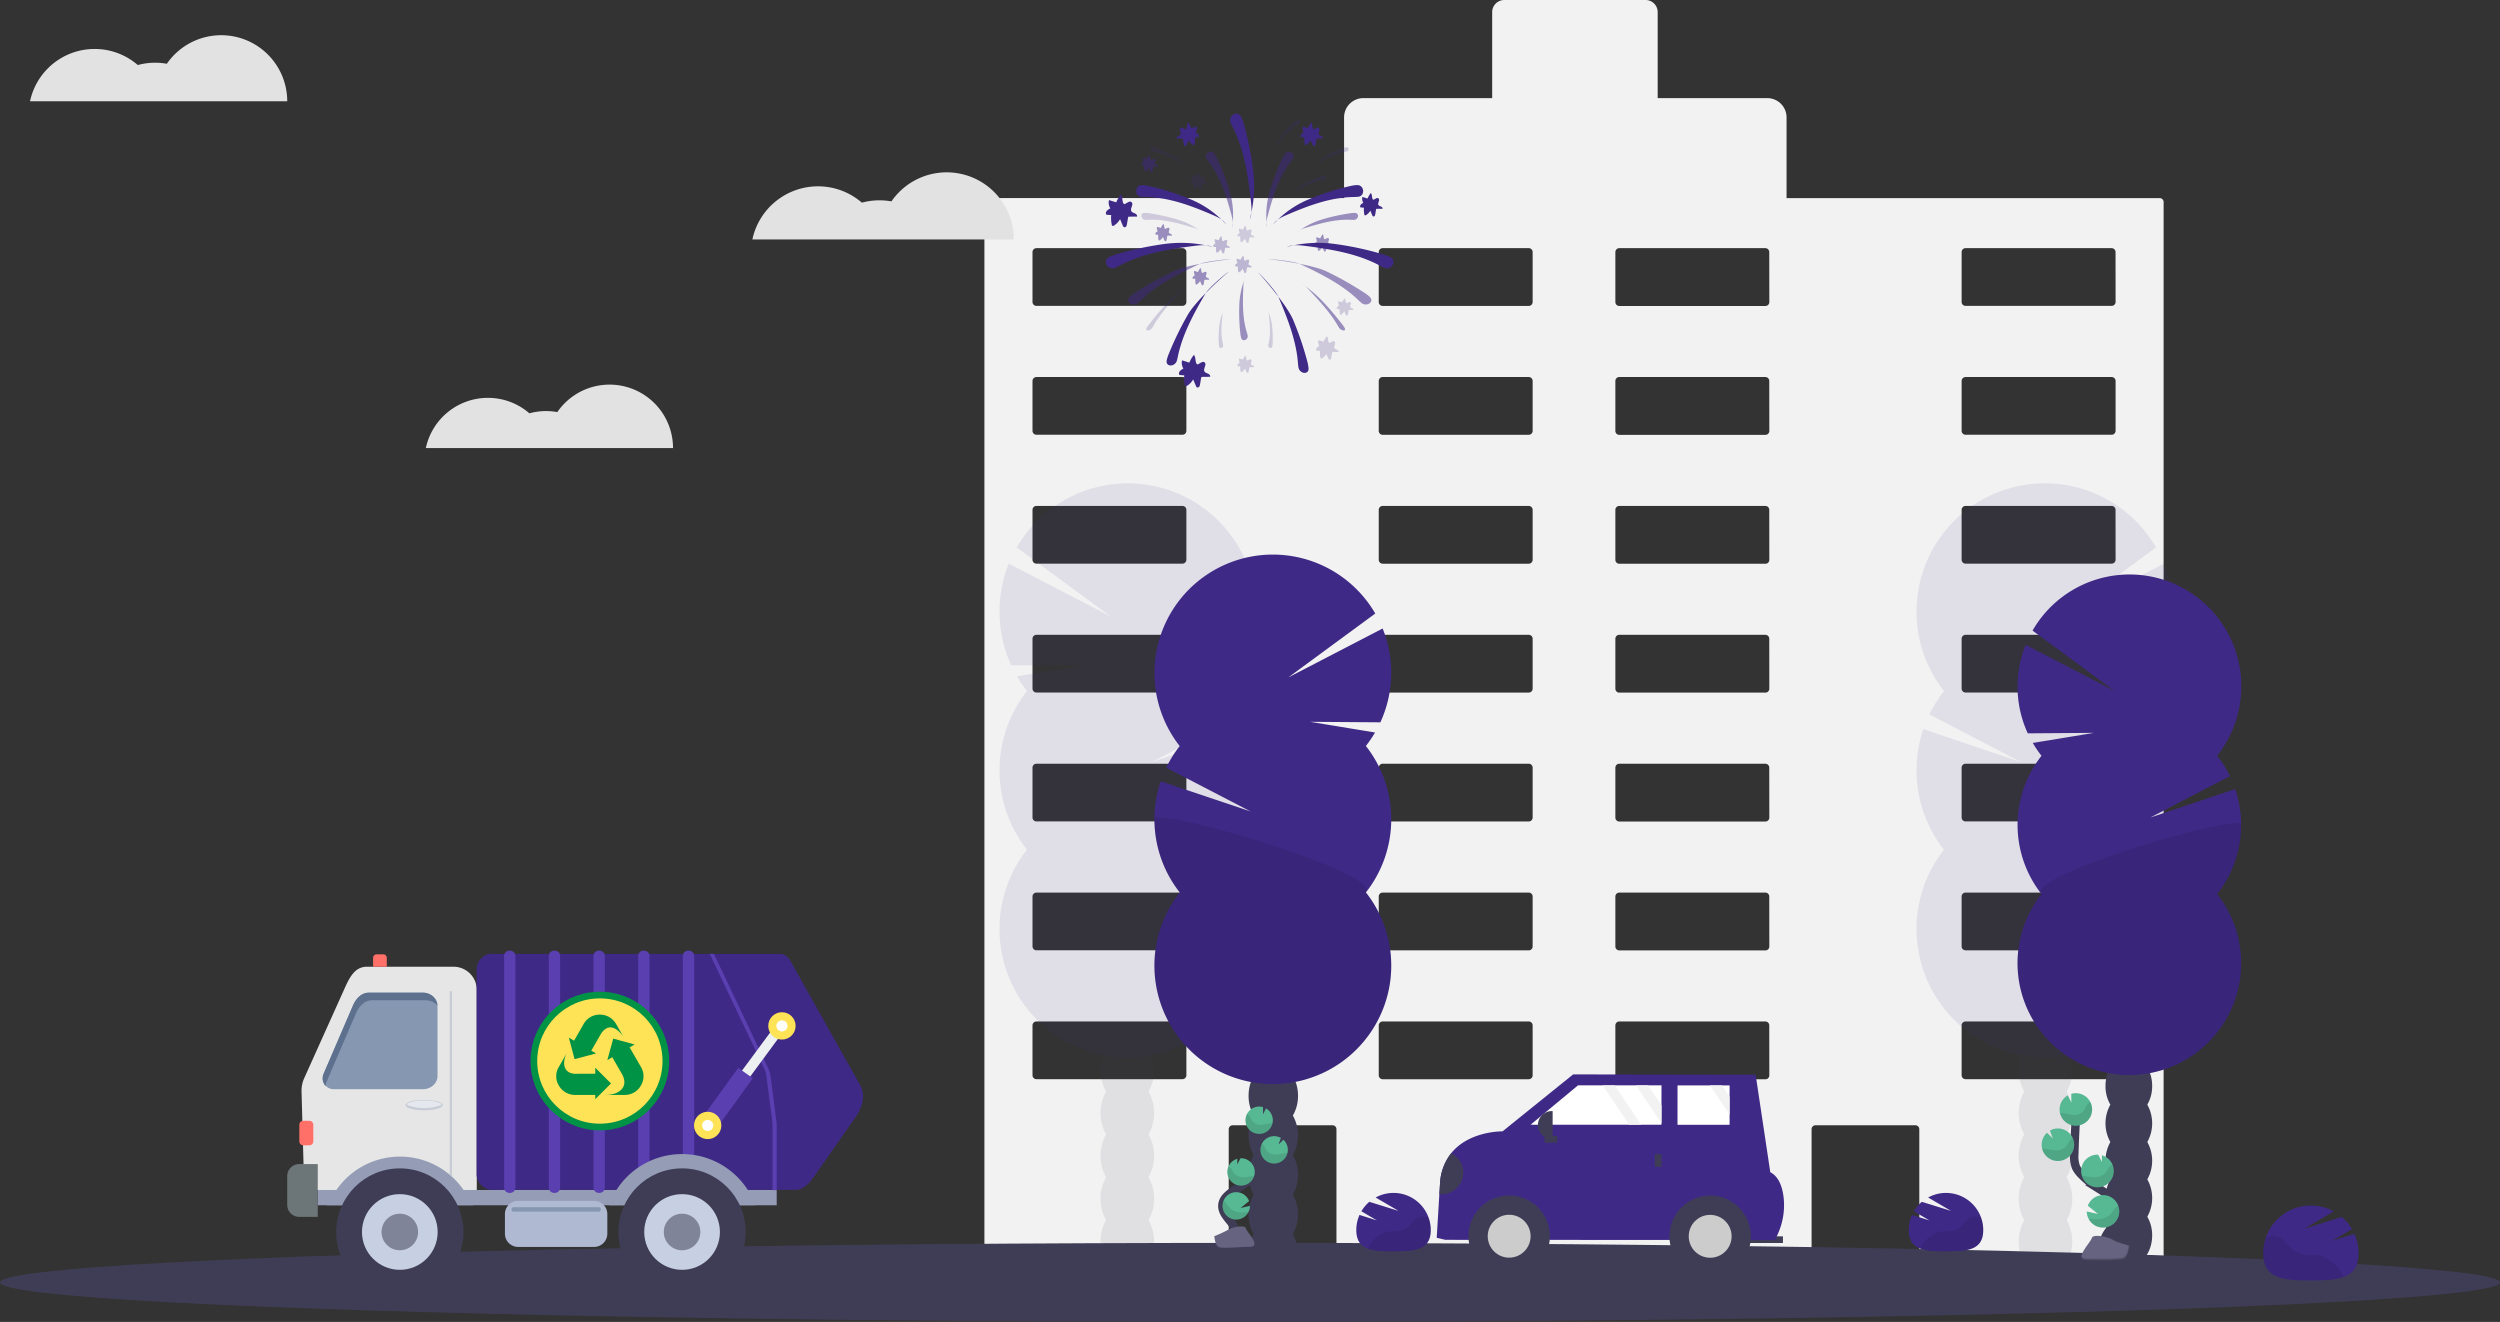 <svg xmlns="http://www.w3.org/2000/svg" width="1181.965" height="624.979" viewBox="0 0 1181.965 624.979">
  <rect x="0" y="0" width="1181.965" height="624.979" fill="#333333" stroke="none"/>
  <g id="Group_324" data-name="Group 324" transform="translate(-239.625 -346)">
    <path id="Path_520" data-name="Path 520" d="M824.677,247.748H648.256V209.6a9.119,9.119,0,0,0-9.128-9.128h-51.8V159.825a5.745,5.745,0,0,0-5.745-5.745h-66.76a5.753,5.753,0,0,0-5.745,5.745v40.645H448.206a9.128,9.128,0,0,0-9.154,9.128v38.125H270.86a1.859,1.859,0,0,0-1.85,1.859V756.127a1.859,1.859,0,0,0,1.85,1.859h111.8a1.868,1.868,0,0,0,1.859-1.859V687.949a1.868,1.868,0,0,1,1.859-1.859h47.226a1.859,1.859,0,0,1,1.85,1.859v68.143a1.859,1.859,0,0,0,1.842,1.859H658.239a1.868,1.868,0,0,0,1.85-1.859V687.949a1.859,1.859,0,0,1,1.841-1.859h47.226a1.859,1.859,0,0,1,1.859,1.859v68.143a1.868,1.868,0,0,0,1.859,1.859h111.8a1.868,1.868,0,0,0,1.85-1.859V249.607A1.859,1.859,0,0,0,824.677,247.748ZM364.5,662.459a1.85,1.85,0,0,1-1.841,1.841H293.6a1.841,1.841,0,0,1-1.85-1.841V638.872a1.85,1.85,0,0,1,1.85-1.859h69.06a1.859,1.859,0,0,1,1.841,1.859Zm0-60.945a1.85,1.85,0,0,1-1.841,1.85H293.6a1.85,1.85,0,0,1-1.85-1.859v-23.56a1.85,1.85,0,0,1,1.85-1.859h69.06a1.85,1.85,0,0,1,1.842,1.859Zm0-60.927a1.85,1.85,0,0,1-1.841,1.85H293.6a1.85,1.85,0,0,1-1.85-1.85V517.018a1.85,1.85,0,0,1,1.85-1.859h69.06a1.859,1.859,0,0,1,1.841,1.859Zm0-60.945a1.842,1.842,0,0,1-1.841,1.85H293.6a1.841,1.841,0,0,1-1.85-1.85V456.064a1.841,1.841,0,0,1,1.85-1.85h69.06a1.841,1.841,0,0,1,1.842,1.85Zm0-60.936a1.859,1.859,0,0,1-1.842,1.859H293.6a1.85,1.85,0,0,1-1.85-1.859V395.119a1.841,1.841,0,0,1,1.85-1.841h69.06a1.85,1.85,0,0,1,1.842,1.841Zm0-60.927a1.85,1.85,0,0,1-1.841,1.841H293.6a1.841,1.841,0,0,1-1.85-1.841V334.192a1.859,1.859,0,0,1,1.85-1.859h69.06a1.859,1.859,0,0,1,1.841,1.859Zm0-60.945a1.85,1.85,0,0,1-1.841,1.859H293.6a1.85,1.85,0,0,1-1.85-1.859V273.265a1.85,1.85,0,0,1,1.85-1.859h69.06a1.85,1.85,0,0,1,1.842,1.859ZM528.208,662.485a1.842,1.842,0,0,1-1.85,1.841H457.307a1.859,1.859,0,0,1-1.859-1.842V638.872a1.868,1.868,0,0,1,1.859-1.859h69.051a1.85,1.85,0,0,1,1.85,1.859Zm0-60.945a1.85,1.85,0,0,1-1.85,1.859H457.307a1.859,1.859,0,0,1-1.859-1.859v-23.6a1.859,1.859,0,0,1,1.859-1.859h69.051a1.85,1.85,0,0,1,1.85,1.859Zm0-60.927a1.85,1.85,0,0,1-1.85,1.85H457.307a1.859,1.859,0,0,1-1.859-1.85v-23.6a1.868,1.868,0,0,1,1.859-1.859h69.051a1.85,1.85,0,0,1,1.85,1.859Zm0-60.945a1.842,1.842,0,0,1-1.85,1.85H457.307a1.85,1.85,0,0,1-1.859-1.85v-23.6a1.85,1.85,0,0,1,1.859-1.85h69.051a1.841,1.841,0,0,1,1.85,1.85Zm0-60.936a1.85,1.85,0,0,1-1.85,1.859H457.307a1.868,1.868,0,0,1-1.859-1.859V395.119a1.859,1.859,0,0,1,1.859-1.841h69.051a1.842,1.842,0,0,1,1.85,1.841Zm0-60.927a1.842,1.842,0,0,1-1.85,1.841H457.307a1.859,1.859,0,0,1-1.859-1.842V334.192a1.868,1.868,0,0,1,1.859-1.859h69.051a1.859,1.859,0,0,1,1.85,1.859Zm0-60.945a1.85,1.85,0,0,1-1.85,1.859H457.307a1.859,1.859,0,0,1-1.859-1.859v-23.6a1.859,1.859,0,0,1,1.859-1.859h69.051a1.85,1.85,0,0,1,1.85,1.859Zm111.9,365.651a1.85,1.85,0,0,1-1.859,1.841H569.17a1.85,1.85,0,0,1-1.85-1.841v-23.64a1.859,1.859,0,0,1,1.85-1.859h69.051a1.859,1.859,0,0,1,1.859,1.859Zm0-60.945a1.85,1.85,0,0,1-1.859,1.859H569.17a1.859,1.859,0,0,1-1.85-1.859V577.945a1.859,1.859,0,0,1,1.85-1.859h69.051a1.85,1.85,0,0,1,1.859,1.859Zm0-60.927a1.859,1.859,0,0,1-1.859,1.85H569.17a1.859,1.859,0,0,1-1.85-1.85V517.018a1.859,1.859,0,0,1,1.85-1.859h69.051a1.859,1.859,0,0,1,1.859,1.859Zm0-60.945a1.85,1.85,0,0,1-1.859,1.85H569.17a1.85,1.85,0,0,1-1.85-1.85V456.064a1.85,1.85,0,0,1,1.85-1.85h69.051a1.85,1.85,0,0,1,1.859,1.85Zm0-60.936a1.859,1.859,0,0,1-1.859,1.859H569.17a1.859,1.859,0,0,1-1.85-1.859v-23.64a1.85,1.85,0,0,1,1.85-1.841h69.051a1.85,1.85,0,0,1,1.859,1.841Zm0-60.927a1.85,1.85,0,0,1-1.859,1.841H569.17a1.85,1.85,0,0,1-1.85-1.841v-23.64a1.868,1.868,0,0,1,1.85-1.859h69.051a1.868,1.868,0,0,1,1.859,1.859Zm0-60.945a1.85,1.85,0,0,1-1.859,1.859H569.17a1.859,1.859,0,0,1-1.85-1.859V273.265a1.859,1.859,0,0,1,1.85-1.859h69.051a1.85,1.85,0,0,1,1.859,1.859ZM803.821,662.459a1.859,1.859,0,0,1-1.859,1.841H732.885a1.85,1.85,0,0,1-1.859-1.841V638.872a1.859,1.859,0,0,1,1.859-1.859h69.051a1.868,1.868,0,0,1,1.885,1.859Zm0-60.945a1.859,1.859,0,0,1-1.859,1.859H732.885a1.85,1.85,0,0,1-1.859-1.859V577.945a1.85,1.85,0,0,1,1.859-1.859h69.051a1.859,1.859,0,0,1,1.859,1.859Zm0-60.927a1.859,1.859,0,0,1-1.859,1.85H732.885a1.859,1.859,0,0,1-1.859-1.85V517.018a1.859,1.859,0,0,1,1.859-1.859h69.051a1.868,1.868,0,0,1,1.885,1.859Zm0-60.945a1.85,1.85,0,0,1-1.859,1.85H732.885a1.85,1.85,0,0,1-1.859-1.85V456.064a1.85,1.85,0,0,1,1.859-1.85h69.051a1.85,1.85,0,0,1,1.859,1.85Zm0-60.936a1.868,1.868,0,0,1-1.859,1.859H732.885a1.859,1.859,0,0,1-1.859-1.859V395.119a1.85,1.85,0,0,1,1.859-1.841h69.051a1.859,1.859,0,0,1,1.859,1.842Zm0-60.927a1.859,1.859,0,0,1-1.859,1.841H732.885a1.85,1.85,0,0,1-1.859-1.841V334.192a1.868,1.868,0,0,1,1.859-1.859h69.051a1.868,1.868,0,0,1,1.885,1.859Zm0-60.945a1.859,1.859,0,0,1-1.859,1.859H732.885a1.85,1.85,0,0,1-1.859-1.859V273.265a1.85,1.85,0,0,1,1.859-1.859h69.051a1.859,1.859,0,0,1,1.859,1.859Z" transform="translate(436.028 191.92)" fill="#f2f2f2"/>
    <path id="Path_168" data-name="Path 168" d="M277.984,70.754c-1.7-2.316-5.224.2-3.633,2.6.415.627.873,1.232,1.3,1.817,5.245,7.041,7.963,15.68,10.308,24.185.57,2.112,1.126,4.309.472,6.337a39.851,39.851,0,0,0-1.084-16.644,102.962,102.962,0,0,0-5.893-15.687A14.262,14.262,0,0,0,277.984,70.754Z" transform="translate(535.77 347.848)" fill="#3f2986" opacity="0.5"/>
    <path id="Path_169" data-name="Path 169" d="M230.118,92.3c-3.52-.106-3.985,5.259-.465,5.541.922.077,1.859.1,2.746.12,10.836.3,21.087,4.224,30.937,8.449,2.415,1.035,4.928,2.2,6.337,4.415a46.582,46.582,0,0,0-16.5-11.688,121.612,121.612,0,0,0-19.46-6.287A17.017,17.017,0,0,0,230.118,92.3Z" transform="translate(549.594 341.2)" fill="#3f2986"/>
    <path id="Path_170" data-name="Path 170" d="M232.112,111c-2.239.084-1.732,3.26.521,3.281.584,0,1.176,0,1.732-.049,6.837-.275,13.842,1.612,20.629,3.689a10.537,10.537,0,0,1,4.64,2.33,37.188,37.188,0,0,0-12.054-6.189,93.38,93.38,0,0,0-13.124-2.887A11.88,11.88,0,0,0,232.112,111Z" transform="translate(548.578 335.667)" fill="#3f2986" opacity="0.2"/>
    <path id="Path_171" data-name="Path 171" d="M297.286,182.738c.634,2.147,3.591.866,3.049-1.317-.141-.57-.317-1.134-.479-1.669-1.964-6.555-1.873-13.807-1.549-20.9a10.622,10.622,0,0,1,1.112-5.076,37.111,37.111,0,0,0-3,13.215,91.744,91.744,0,0,0,.458,13.427,11.835,11.835,0,0,0,.408,2.316Z" transform="translate(529.141 323.006)" fill="#3f2986" opacity="0.5"/>
    <path id="Path_172" data-name="Path 172" d="M238.054,66.9c-1.345-.232-1.443,1.725-.106,2.028.352.077.7.134,1.042.19,4.119.7,8.062,2.718,11.857,4.823a6.406,6.406,0,0,1,2.471,1.985A22.684,22.684,0,0,0,246.9,70.7a55.524,55.524,0,0,0-7.47-3.387,7.083,7.083,0,0,0-1.38-.408Z" transform="translate(546.706 348.722)" fill="#3f2986" opacity="0.2"/>
    <path id="Path_173" data-name="Path 173" d="M208.357,137.86c-3.415,1.76-.528,6.583,2.978,4.985.915-.422,1.809-.894,2.668-1.338,10.427-5.407,22.53-7.4,34.5-8.935,2.922-.373,6.041-.7,8.745.451a59.17,59.17,0,0,0-22.819-1.366,150.314,150.314,0,0,0-22.284,4.788,20.2,20.2,0,0,0-3.788,1.415Z" transform="translate(555.633 329.702)" fill="#3f2986"/>
    <path id="Path_174" data-name="Path 174" d="M222.521,159.88c-2.45,2.288,1.408,4.992,3.95,2.816.7-.57,1.317-1.176,1.929-1.753,7.477-7.041,17.355-12.011,27.191-16.616,2.415-1.134,12.356-2.281,15-2.218-6.928.62-21.08,2.816-27.374,5.633a151.586,151.586,0,0,0-17.855,10.026A18.75,18.75,0,0,0,222.521,159.88Z" transform="translate(551.221 326.461)" fill="#3f2986" opacity="0.5"/>
    <path id="Path_175" data-name="Path 175" d="M247.68,192.267c-.7,3.274,3.964,3.323,4.837.049.225-.852.408-1.718.584-2.542,2.161-10.019,7.449-19.749,12.927-29.127,1.345-2.3,8.864-8.9,11.082-10.357-5.351,4.45-15.764,14.279-19.313,20.207a152.079,152.079,0,0,0-9,18.4,19.329,19.329,0,0,0-1.12,3.373Z" transform="translate(543.565 324.039)" fill="#3f2986"/>
    <path id="Path_176" data-name="Path 176" d="M295.545,45.861c-1.676-3.408-6.449-.605-4.928,2.887.394.915.838,1.809,1.26,2.661,5.147,10.413,6.914,22.446,8.238,34.281.324,2.9.605,6-.577,8.667a59.364,59.364,0,0,0,1.7-22.6,148.987,148.987,0,0,0-4.358-22.15,19.94,19.94,0,0,0-1.331-3.746Z" transform="translate(530.925 355.4)" fill="#3f2986"/>
    <path id="Path_177" data-name="Path 177" d="M258.237,53.444a.634.634,0,0,0,.289.092c.19,0,.317-.19.394-.359.415-.908.176-2.112.824-2.816a9.913,9.913,0,0,1,1.556,2.563l2.45-.7a3.619,3.619,0,0,1-.465,2.816,3.662,3.662,0,0,1,1.155.789,1.26,1.26,0,0,1,.3,1.3,6.217,6.217,0,0,1-1.732.169,11.516,11.516,0,0,1-.183,3.225.584.584,0,0,1-.211.408c-.176.113-.415,0-.6-.1A5.632,5.632,0,0,1,260,58.71l-.915,2.176a.986.986,0,0,1-.4.549.655.655,0,0,1-.767-.268,1.837,1.837,0,0,1-.268-.824l-.345-2.07a.492.492,0,0,0-.113-.3.528.528,0,0,0-.359-.106h-2.6c-.148-.465.31-.887.753-1.084s.965-.338,1.19-.767c.451-.88-.7-2.112-.218-2.851C256.54,52.219,257.484,53.071,258.237,53.444Z" transform="translate(541.611 353.611)" fill="#3f2986"/>
    <path id="Path_178" data-name="Path 178" d="M323.408,70.754c1.7-2.316,5.224.2,3.633,2.6-.415.627-.873,1.232-1.3,1.817-5.245,7.041-7.97,15.68-10.308,24.185-.577,2.112-1.134,4.309-.479,6.337a39.855,39.855,0,0,1,1.091-16.644,103.362,103.362,0,0,1,5.893-15.722A14.264,14.264,0,0,1,323.408,70.754Z" transform="translate(523.768 347.848)" fill="#3f2986" opacity="0.5"/>
    <path id="Path_179" data-name="Path 179" d="M358.868,92.3c3.52-.106,3.992,5.259.465,5.541-.922.077-1.852.1-2.739.12-10.843.3-21.087,4.224-30.937,8.449-2.415,1.035-4.928,2.2-6.337,4.415a46.457,46.457,0,0,1,16.5-11.688,122.417,122.417,0,0,1,19.432-6.28A17.017,17.017,0,0,1,358.868,92.3Z" transform="translate(522.343 341.2)" fill="#3f2986"/>
    <path id="Path_180" data-name="Path 180" d="M362.542,111c2.232.084,1.732,3.26-.521,3.281-.584,0-1.176,0-1.739-.049-6.837-.275-13.835,1.612-20.622,3.689a10.537,10.537,0,0,0-4.64,2.33,37.189,37.189,0,0,1,12.054-6.189,93.159,93.159,0,0,1,13.124-2.887A11.879,11.879,0,0,1,362.542,111Z" transform="translate(517.697 335.667)" fill="#3f2986" opacity="0.5"/>
    <path id="Path_181" data-name="Path 181" d="M361.907,66.9c1.352-.232,1.45,1.725.113,2.028-.352.077-.7.134-1.049.19-4.119.7-8.055,2.718-11.849,4.823a6.407,6.407,0,0,0-2.471,1.985,22.594,22.594,0,0,1,6.414-5.231,55.449,55.449,0,0,1,7.463-3.387A7.38,7.38,0,0,1,361.907,66.9Z" transform="translate(514.255 348.722)" fill="#3f2986" opacity="0.2"/>
    <path id="Path_182" data-name="Path 182" d="M317.553,193.288c-.3,1.338-2.154.7-1.908-.7.063-.359.141-.7.218-1.042.943-4.069.6-8.484.127-12.793a6.477,6.477,0,0,0-.88-3.049,22.671,22.671,0,0,1,2.352,7.956,56.1,56.1,0,0,1,.246,8.2A7.4,7.4,0,0,1,317.553,193.288Z" transform="translate(523.589 316.519)" fill="#3f2986" opacity="0.2"/>
    <path id="Path_183" data-name="Path 183" d="M358.485,179.268c1.049,1.781-1.528,1.655-2.661-.127-.3-.465-.57-.929-.838-1.408-3.2-5.442-8.069-10.829-12.969-16.032a17.982,17.982,0,0,0-4.027-3.471,63.449,63.449,0,0,1,10.561,9.012c3.147,3.3,5.928,6.724,8.653,10.153a16.52,16.52,0,0,1,1.281,1.873Z" transform="translate(516.818 321.689)" fill="#3f2986" opacity="0.5"/>
    <path id="Path_184" data-name="Path 184" d="M234.217,179.268c-1.049,1.781,1.535,1.655,2.668-.127.3-.465.57-.929.831-1.408,3.2-5.442,8.069-10.829,12.976-16.032a17.945,17.945,0,0,1,4.02-3.471,64.029,64.029,0,0,0-10.561,9.012c-3.147,3.3-5.928,6.724-8.646,10.153A16.589,16.589,0,0,0,234.217,179.268Z" transform="translate(547.6 321.689)" fill="#3f2986" opacity="0.2"/>
    <path id="Path_185" data-name="Path 185" d="M282.788,193.288c.3,1.338,2.147.7,1.908-.7-.063-.359-.148-.7-.225-1.042-.936-4.069-.6-8.484-.12-12.793a6.547,6.547,0,0,1,.873-3.049,22.656,22.656,0,0,0-2.351,7.956,56.092,56.092,0,0,0-.254,8.2A7.4,7.4,0,0,0,282.788,193.288Z" transform="translate(533.219 316.519)" fill="#3f2986" opacity="0.2"/>
    <path id="Path_186" data-name="Path 186" d="M346.584,85.9c1.345-.239,1.443,1.725.106,2.021-.352.077-.7.141-1.042.2-4.119.7-8.062,2.718-11.856,4.816a6.534,6.534,0,0,0-2.471,1.985,22.665,22.665,0,0,1,6.414-5.224A56.456,56.456,0,0,1,345.2,86.3,7.039,7.039,0,0,1,346.584,85.9Z" transform="translate(518.792 343.099)" fill="#3f2986" opacity="0.2"/>
    <path id="Path_187" data-name="Path 187" d="M330.646,48.542c1.162-.7,1.985,1.063.859,1.838-.3.2-.606.394-.9.57-3.556,2.19-6.456,5.534-9.188,8.9a6.549,6.549,0,0,0-1.556,2.767,22.755,22.755,0,0,1,4-7.245,55.738,55.738,0,0,1,5.633-5.935,7.667,7.667,0,0,1,1.155-.894Z" transform="translate(522.183 354.197)" fill="#3f2986" opacity="0.2"/>
    <path id="Path_188" data-name="Path 188" d="M377.281,137.86c3.415,1.76.528,6.583-2.978,4.985-.915-.422-1.816-.894-2.668-1.338-10.434-5.407-22.53-7.4-34.5-8.935-2.922-.373-6.041-.7-8.745.451a59.162,59.162,0,0,1,22.819-1.366,150.314,150.314,0,0,1,22.284,4.788A20.415,20.415,0,0,1,377.281,137.86Z" transform="translate(519.659 329.702)" fill="#3f2986"/>
    <path id="Path_189" data-name="Path 189" d="M363.782,159.868c2.45,2.288-1.408,4.992-3.95,2.816-.7-.57-1.317-1.176-1.929-1.753-7.5-7.048-17.355-12.04-27.212-16.644-2.415-1.134-12.356-2.281-15.011-2.218,6.935.62,21.087,2.816,27.381,5.633a151.6,151.6,0,0,1,17.855,10.026A18.75,18.75,0,0,1,363.782,159.868Z" transform="translate(523.42 326.472)" fill="#3f2986" opacity="0.5"/>
    <path id="Path_190" data-name="Path 190" d="M332.864,196.168c.3,3.337-4.351,2.816-4.8-.556-.12-.873-.19-1.753-.268-2.591-.887-10.216-4.929-20.531-9.153-30.521-1.049-2.45-7.681-9.941-9.7-11.659,4.753,5.083,13.849,16.137,16.63,22.467a151.958,151.958,0,0,1,6.625,19.376A19.089,19.089,0,0,1,332.864,196.168Z" transform="translate(525.415 323.876)" fill="#3f2986"/>
    <path id="Path_191" data-name="Path 191" d="M344.131,53.444a.606.606,0,0,1-.289.092c-.183,0-.31-.19-.387-.359-.422-.908-.183-2.112-.824-2.816a9.912,9.912,0,0,0-1.556,2.563l-2.457-.7a3.647,3.647,0,0,0,.465,2.816,3.739,3.739,0,0,0-1.155.789,1.274,1.274,0,0,0-.3,1.3,6.218,6.218,0,0,0,1.732.169,11.264,11.264,0,0,0,.183,3.225.584.584,0,0,0,.211.408c.176.113.415,0,.6-.1a5.766,5.766,0,0,0,2.014-2.112l.915,2.176a.922.922,0,0,0,.4.549.655.655,0,0,0,.767-.268,1.93,1.93,0,0,0,.268-.824l.345-2.07a.493.493,0,0,1,.113-.3.528.528,0,0,1,.359-.106h2.6c.148-.465-.31-.887-.753-1.084s-.972-.338-1.19-.767c-.451-.88.7-2.112.218-2.851C345.834,52.219,344.912,53.071,344.131,53.444Z" transform="translate(516.944 353.611)" fill="#3f2986"/>
    <path id="Path_192" data-name="Path 192" d="M354.639,196.851a.619.619,0,0,1-.289.085c-.19,0-.317-.19-.394-.359-.415-.9-.176-2.077-.817-2.816a9.75,9.75,0,0,0-1.563,2.612l-2.45-.753a3.626,3.626,0,0,0,.465,2.816,3.639,3.639,0,0,0-1.155.782,1.281,1.281,0,0,0-.3,1.3,6.218,6.218,0,0,0,1.732.176,11.461,11.461,0,0,0,.183,3.218.641.641,0,0,0,.211.415c.183.113.415,0,.6-.106a5.584,5.584,0,0,0,2.014-2.112l.915,2.176a.971.971,0,0,0,.408.542.641.641,0,0,0,.76-.261,1.972,1.972,0,0,0,.275-.824l.338-2.077a.493.493,0,0,1,.113-.3.535.535,0,0,1,.366-.1c.859,0,1.725-.035,2.591,0,.148-.458-.31-.887-.753-1.084s-.965-.338-1.19-.767c-.451-.873.7-2.112.218-2.816C356.336,195.6,355.392,196.478,354.639,196.851Z" transform="translate(513.835 311.175)" fill="#3f2986" opacity="0.2"/>
    <path id="Path_193" data-name="Path 193" d="M384.148,100.7a.549.549,0,0,1-.289.084c-.19,0-.317-.183-.394-.352-.415-.908-.176-2.112-.824-2.816a9.95,9.95,0,0,0-1.556,2.619l-2.45-.76a3.626,3.626,0,0,0,.465,2.816,3.758,3.758,0,0,0-1.155.782,1.274,1.274,0,0,0-.3,1.3,6.218,6.218,0,0,0,1.732.169,11.536,11.536,0,0,0,.183,3.225.585.585,0,0,0,.211.408c.176.113.415,0,.6-.1a5.632,5.632,0,0,0,2.014-2.112l.915,2.176a.986.986,0,0,0,.4.549.662.662,0,0,0,.768-.268,1.84,1.84,0,0,0,.268-.824l.345-2.112a.493.493,0,0,1,.113-.289.528.528,0,0,1,.359-.106h2.6c.148-.458-.31-.887-.753-1.077s-.965-.338-1.19-.767c-.451-.88.7-2.112.218-2.816C385.845,99.472,384.915,100.345,384.148,100.7Z" transform="translate(505.103 339.625)" fill="#3f2986"/>
    <path id="Path_194" data-name="Path 194" d="M265.078,210.7a.83.83,0,0,1-.4.12c-.261,0-.437-.261-.549-.493-.577-1.267-.246-2.908-1.141-3.971a13.552,13.552,0,0,0-2.169,3.647l-3.436-1.084a5.1,5.1,0,0,0,.648,3.915,5.2,5.2,0,0,0-1.612,1.1,1.781,1.781,0,0,0-.415,1.8,8.726,8.726,0,0,0,2.415.246,15.981,15.981,0,0,0,.253,4.485.81.81,0,0,0,.3.57c.246.162.577,0,.831-.134a7.941,7.941,0,0,0,2.816-2.985l1.274,3.035a1.408,1.408,0,0,0,.563.76.9.9,0,0,0,1.063-.366,2.641,2.641,0,0,0,.38-1.155l.472-2.887a.754.754,0,0,1,.162-.408.7.7,0,0,1,.507-.148c1.2,0,2.408-.042,3.612-.035.211-.641-.429-1.232-1.049-1.507s-1.345-.472-1.655-1.07c-.634-1.218.993-2.915.3-3.971C267.45,208.965,266.134,210.183,265.078,210.7Z" transform="translate(541.108 307.446)" fill="#3f2986"/>
    <path id="Path_195" data-name="Path 195" d="M216,103.064a.837.837,0,0,1-.408.12c-.253,0-.436-.26-.542-.493-.584-1.267-.246-2.908-1.141-3.971a13.573,13.573,0,0,0-2.176,3.647L208.32,101.3a5.062,5.062,0,0,0,.641,3.915,5.168,5.168,0,0,0-1.605,1.1,1.781,1.781,0,0,0-.422,1.8,8.724,8.724,0,0,0,2.415.246,15.729,15.729,0,0,0,.26,4.485.634.634,0,0,0,1.126.437,7.942,7.942,0,0,0,2.816-2.985l1.267,3.035a1.338,1.338,0,0,0,.57.76.908.908,0,0,0,1.063-.366,2.6,2.6,0,0,0,.373-1.155l.479-2.887a.533.533,0,0,1,.662-.549c1.2,0,2.408-.049,3.619-.042.2-.641-.437-1.232-1.049-1.507s-1.352-.472-1.662-1.07c-.627-1.218,1-2.915.31-3.971C218.367,101.325,217.05,102.543,216,103.064Z" transform="translate(555.628 339.3)" fill="#3f2986"/>
    <path id="Path_196" data-name="Path 196" d="M366.746,170.579a.409.409,0,0,1-.211.063c-.141,0-.232-.141-.3-.26-.31-.7-.127-1.542-.605-2.112a7.385,7.385,0,0,0-1.155,1.936l-1.816-.563a2.746,2.746,0,0,0,.345,2.112,2.64,2.64,0,0,0-.852.577.943.943,0,0,0-.225.958,4.64,4.64,0,0,0,1.281.134,8.447,8.447,0,0,0,.141,2.38.422.422,0,0,0,.155.3.437.437,0,0,0,.444-.07,4.3,4.3,0,0,0,1.493-1.584l.7,1.612a.7.7,0,0,0,.3.4.486.486,0,0,0,.57-.19,1.408,1.408,0,0,0,.2-.613l.253-1.535a.394.394,0,0,1,.085-.218.345.345,0,0,1,.268-.077h1.922c.106-.338-.232-.655-.563-.8a1.623,1.623,0,0,1-.88-.57c-.331-.648.535-1.549.169-2.112S367.3,170.3,366.746,170.579Z" transform="translate(509.747 318.718)" fill="#3f2986" opacity="0.2"/>
    <path id="Path_197" data-name="Path 197" d="M300.066,209.076a.563.563,0,0,1-.211.063.394.394,0,0,1-.289-.268c-.31-.669-.134-1.542-.612-2.112A7.271,7.271,0,0,0,297.8,208.7l-1.809-.563a2.7,2.7,0,0,0,.338,2.077,2.958,2.958,0,0,0-.852.584.944.944,0,0,0-.225.958,4.379,4.379,0,0,0,1.281.127,8.45,8.45,0,0,0,.141,2.387.437.437,0,0,0,.155.3c.134.084.31,0,.444-.07a4.3,4.3,0,0,0,1.493-1.584l.7,1.612a.7.7,0,0,0,.3.4.493.493,0,0,0,.57-.2,1.408,1.408,0,0,0,.2-.613l.253-1.535a.374.374,0,0,1,.085-.211.366.366,0,0,1,.268-.077h1.922c.106-.338-.232-.655-.556-.8s-.7-.246-.88-.57c-.338-.648.528-1.549.162-2.112S300.629,208.795,300.066,209.076Z" transform="translate(529.48 307.328)" fill="#3f2986" opacity="0.2"/>
    <path id="Path_198" data-name="Path 198" d="M235.538,74.336a.528.528,0,0,1-.211.063.394.394,0,0,1-.289-.268c-.31-.7-.134-1.542-.605-2.112a6.92,6.92,0,0,0-1.155,1.936l-1.816-.563a2.668,2.668,0,0,0,.345,2.112,2.9,2.9,0,0,0-.859.584.936.936,0,0,0-.218.958,4.337,4.337,0,0,0,1.281.127,8.45,8.45,0,0,0,.134,2.387.437.437,0,0,0,.155.3c.134.085.31,0,.444-.07a4.224,4.224,0,0,0,1.493-1.584l.7,1.612a.7.7,0,0,0,.3.4.486.486,0,0,0,.563-.2,1.408,1.408,0,0,0,.2-.613l.253-1.535a.359.359,0,0,1,.085-.211.366.366,0,0,1,.268-.077h1.922c.113-.338-.232-.655-.556-.8s-.7-.246-.88-.57c-.338-.648.528-1.549.162-2.112S236.1,74.055,235.538,74.336Z" transform="translate(548.575 347.201)" fill="#3f2986" opacity="0.5"/>
    <path id="Path_199" data-name="Path 199" d="M269.886,150.259a.415.415,0,0,1-.218.063c-.134,0-.232-.134-.289-.261-.31-.669-.134-1.542-.605-2.112a7.1,7.1,0,0,0-1.155,1.936l-1.817-.563a2.725,2.725,0,0,0,.345,2.112,2.816,2.816,0,0,0-.852.584.936.936,0,0,0-.225.958,4.358,4.358,0,0,0,1.281.127,8.446,8.446,0,0,0,.134,2.387.472.472,0,0,0,.155.3c.134.084.31,0,.444-.077a4.169,4.169,0,0,0,1.493-1.577l.7,1.612a.761.761,0,0,0,.3.4.479.479,0,0,0,.563-.2,1.407,1.407,0,0,0,.2-.613l.253-1.535a.317.317,0,0,1,.084-.211.345.345,0,0,1,.268-.077h1.915c.113-.338-.225-.655-.556-.8s-.7-.253-.88-.57c-.331-.648.535-1.549.162-2.112S270.442,149.985,269.886,150.259Z" transform="translate(538.412 324.731)" fill="#3f2986" opacity="0.5"/>
    <path id="Path_200" data-name="Path 200" d="M244.956,120.659a.387.387,0,0,1-.211.063c-.141,0-.232-.134-.289-.261-.31-.669-.134-1.542-.613-2.112a7.275,7.275,0,0,0-1.155,1.936l-1.809-.563a2.7,2.7,0,0,0,.338,2.112,2.957,2.957,0,0,0-.852.584.937.937,0,0,0-.225.958,4.379,4.379,0,0,0,1.281.127,8.448,8.448,0,0,0,.141,2.387.436.436,0,0,0,.155.3c.134.084.31,0,.444-.077a4.168,4.168,0,0,0,1.493-1.577l.7,1.612a.7.7,0,0,0,.3.4.493.493,0,0,0,.57-.2,1.407,1.407,0,0,0,.2-.613l.254-1.535a.359.359,0,0,1,.084-.211.366.366,0,0,1,.268-.077h1.922c.106-.338-.232-.655-.556-.8s-.7-.253-.88-.57c-.338-.648.528-1.549.162-2.112S245.519,120.385,244.956,120.659Z" transform="translate(545.789 333.491)" fill="#3f2986" opacity="0.5"/>
    <path id="Path_201" data-name="Path 201" d="M352.016,127.629a.409.409,0,0,1-.211.063c-.141,0-.232-.134-.3-.26-.3-.669-.127-1.542-.605-2.112a7.271,7.271,0,0,0-1.155,1.936l-1.81-.563a2.7,2.7,0,0,0,.338,2.077,2.663,2.663,0,0,0-.852.584.937.937,0,0,0-.225.958,4.634,4.634,0,0,0,1.281.127,8.451,8.451,0,0,0,.141,2.387.436.436,0,0,0,.155.3c.134.084.31,0,.444-.077a4.282,4.282,0,0,0,1.493-1.577l.7,1.605a.7.7,0,0,0,.3.408.493.493,0,0,0,.57-.2,1.407,1.407,0,0,0,.2-.613l.253-1.535a.394.394,0,0,1,.085-.218.373.373,0,0,1,.268-.07h1.922c.106-.338-.232-.655-.556-.8s-.7-.253-.88-.57c-.338-.648.528-1.549.162-2.112S352.579,127.355,352.016,127.629Z" transform="translate(514.107 331.428)" fill="#3f2986" opacity="0.5"/>
    <path id="Path_202" data-name="Path 202" d="M300.066,121.809a.387.387,0,0,1-.211.063c-.141,0-.232-.141-.289-.26-.31-.7-.134-1.542-.613-2.112a7.5,7.5,0,0,0-1.155,1.936l-1.81-.563a2.711,2.711,0,0,0,.338,2.112,2.816,2.816,0,0,0-.852.577.951.951,0,0,0-.225.965,4.93,4.93,0,0,0,1.281.127,8.443,8.443,0,0,0,.141,2.38.408.408,0,0,0,.155.3c.134.092.31,0,.444-.07a4.224,4.224,0,0,0,1.493-1.584l.7,1.612a.7.7,0,0,0,.3.4.479.479,0,0,0,.57-.19,1.408,1.408,0,0,0,.2-.613l.253-1.535a.394.394,0,0,1,.084-.218.444.444,0,0,1,.268-.077h1.922c.106-.338-.232-.655-.556-.8a1.649,1.649,0,0,1-.88-.57c-.338-.648.528-1.549.162-2.112S300.629,121.535,300.066,121.809Z" transform="translate(529.48 333.15)" fill="#3f2986" opacity="0.2"/>
    <path id="Path_203" data-name="Path 203" d="M283.766,128.9a.408.408,0,0,1-.211.063c-.141,0-.232-.134-.3-.261-.31-.7-.127-1.542-.605-2.112a7.5,7.5,0,0,0-1.155,1.936l-1.817-.556a2.725,2.725,0,0,0,.345,2.077,2.759,2.759,0,0,0-.852.577.95.95,0,0,0-.225.965,4.927,4.927,0,0,0,1.281.127,8.5,8.5,0,0,0,.141,2.387.436.436,0,0,0,.155.3c.134.084.31,0,.443-.077a4.224,4.224,0,0,0,1.493-1.584l.7,1.612a.7.7,0,0,0,.3.408.493.493,0,0,0,.57-.2,1.41,1.41,0,0,0,.2-.613l.253-1.535a.394.394,0,0,1,.084-.218.415.415,0,0,1,.268-.077h1.922c.106-.345-.232-.662-.556-.8a1.649,1.649,0,0,1-.88-.57c-.338-.648.528-1.549.162-2.112S284.329,128.625,283.766,128.9Z" transform="translate(534.304 331.052)" fill="#3f2986" opacity="0.3"/>
    <path id="Path_204" data-name="Path 204" d="M268.576,86.029a.416.416,0,0,1-.218.063c-.134,0-.232-.134-.289-.261-.31-.7-.134-1.542-.605-2.112a7.168,7.168,0,0,0-1.155,1.929l-1.817-.556a2.668,2.668,0,0,0,.345,2.112,2.879,2.879,0,0,0-.859.577.965.965,0,0,0-.218.965,4.611,4.611,0,0,0,1.281.127,8.5,8.5,0,0,0,.134,2.387.436.436,0,0,0,.155.3c.134.084.31,0,.444-.077a4.139,4.139,0,0,0,1.493-1.584l.7,1.612a.753.753,0,0,0,.3.408.479.479,0,0,0,.57-.26,1.409,1.409,0,0,0,.2-.613l.246-1.535a.394.394,0,0,1,.085-.218.443.443,0,0,1,.268-.077h1.922c.113-.345-.225-.662-.556-.8a1.623,1.623,0,0,1-.88-.57c-.331-.648.528-1.549.162-2.112S269.132,85.72,268.576,86.029Z" transform="translate(538.799 343.739)" fill="#3f2986" opacity="0.2"/>
    <path id="Path_205" data-name="Path 205" d="M298.506,142.026a.486.486,0,0,1-.218.063c-.134,0-.232-.141-.289-.268-.31-.669-.134-1.535-.605-2.112a7.2,7.2,0,0,0-1.155,1.936l-1.817-.563a2.683,2.683,0,0,0,.345,2.112,2.753,2.753,0,0,0-.859.577.958.958,0,0,0-.218.958,4.612,4.612,0,0,0,1.281.134,8.449,8.449,0,0,0,.134,2.38.471.471,0,0,0,.155.3.436.436,0,0,0,.444-.07,4.224,4.224,0,0,0,1.493-1.584l.7,1.612a.7.7,0,0,0,.3.4.486.486,0,0,0,.563-.19,1.408,1.408,0,0,0,.2-.613l.253-1.535a.289.289,0,0,1,.352-.3h1.915c.113-.338-.225-.655-.556-.8a1.623,1.623,0,0,1-.88-.57c-.331-.648.528-1.549.162-2.112S299.062,141.717,298.506,142.026Z" transform="translate(529.942 327.17)" fill="#3f2986" opacity="0.3"/>
    <g id="Group_305" data-name="Group 305" transform="translate(1145.742 574.515)" opacity="0.1">
      <ellipse id="Ellipse_20" data-name="Ellipse 20" cx="12.666" cy="16.581" rx="12.666" ry="16.581" transform="translate(48.294 341.934)" fill="#3f3d56"/>
      <path id="Path_206" data-name="Path 206" d="M842.459,689.77a19.933,19.933,0,0,0,2.647-10.132c0-9.153-5.675-16.588-12.673-16.588s-12.673,7.428-12.673,16.588a20,20,0,0,0,2.668,10.132,20.728,20.728,0,0,0,0,20.27,20.713,20.713,0,0,0,0,20.263,20.047,20.047,0,0,0-2.647,10.139c0,9.153,5.675,16.581,12.673,16.581s12.673-7.421,12.673-16.581a19.975,19.975,0,0,0-2.668-10.118,20.714,20.714,0,0,0,0-20.263A20.728,20.728,0,0,0,842.459,689.77Z" transform="translate(-771.494 -402.218)" fill="#3f3d56"/>
      <ellipse id="Ellipse_21" data-name="Ellipse 21" cx="12.666" cy="16.581" rx="12.666" ry="16.581" transform="translate(48.294 240.59)" fill="#3f3d56"/>
      <ellipse id="Ellipse_22" data-name="Ellipse 22" cx="12.666" cy="16.581" rx="12.666" ry="16.581" transform="translate(48.294 220.327)" fill="#3f3d56"/>
      <path id="Path_207" data-name="Path 207" d="M859.587,390.792a59.974,59.974,0,0,0,4.717-6.949l-33.288-5.464,36,.267a60.8,60.8,0,0,0,1.162-48.081l-48.3,25.058,44.539-32.746A60.684,60.684,0,1,0,764.2,390.792a60.906,60.906,0,0,0-6.921,11.061L800.487,424.3,754.42,408.809a60.705,60.705,0,0,0,9.78,56.98,60.677,60.677,0,1,0,95.387,0,60.684,60.684,0,0,0,0-75.026Z" transform="translate(-751.208 -292.586)" fill="#3f2986"/>
      <path id="Path_208" data-name="Path 208" d="M751.22,484.975A60.416,60.416,0,0,0,764.2,522.487a60.677,60.677,0,1,0,95.387,0C867.722,512.187,751.22,478.166,751.22,484.975Z" transform="translate(-751.211 -349.255)" opacity="0.1"/>
    </g>
    <g id="Group_306" data-name="Group 306" transform="translate(712.184 574.515)" opacity="0.1">
      <ellipse id="Ellipse_23" data-name="Ellipse 23" cx="12.666" cy="16.581" rx="12.666" ry="16.581" transform="translate(47.737 341.934)" fill="#3f3d56"/>
      <path id="Path_209" data-name="Path 209" d="M225.909,689.77a20,20,0,0,0,2.647-10.132c0-9.153-5.675-16.588-12.673-16.588s-12.673,7.428-12.673,16.588a19.932,19.932,0,0,0,2.668,10.132,20.728,20.728,0,0,0,0,20.27,20.714,20.714,0,0,0,0,20.263,19.975,19.975,0,0,0-2.647,10.139c0,9.153,5.675,16.581,12.673,16.581s12.673-7.421,12.673-16.581A20.044,20.044,0,0,0,225.93,730.3a20.714,20.714,0,0,0,0-20.263,20.728,20.728,0,0,0,0-20.27Z" transform="translate(-155.48 -402.218)" fill="#3f3d56"/>
      <ellipse id="Ellipse_24" data-name="Ellipse 24" cx="12.666" cy="16.581" rx="12.666" ry="16.581" transform="translate(47.737 240.59)" fill="#3f3d56"/>
      <ellipse id="Ellipse_25" data-name="Ellipse 25" cx="12.666" cy="16.581" rx="12.666" ry="16.581" transform="translate(47.737 220.327)" fill="#3f3d56"/>
      <path id="Path_210" data-name="Path 210" d="M148.4,390.792a59.958,59.958,0,0,1-4.717-6.949l33.288-5.464-36,.267a60.8,60.8,0,0,1-1.162-48.081l48.3,25.058-44.539-32.746A60.684,60.684,0,1,1,243.79,390.792a60.908,60.908,0,0,1,6.921,11.061L207.5,424.3l46.067-15.489a60.7,60.7,0,0,1-9.78,56.98,60.677,60.677,0,1,1-95.387,0,60.684,60.684,0,0,1,0-75.025Z" transform="translate(-135.419 -292.586)" fill="#3f2986"/>
      <path id="Path_211" data-name="Path 211" d="M256.773,484.975a60.416,60.416,0,0,1-12.983,37.513,60.677,60.677,0,1,1-95.387,0C140.271,512.187,256.773,478.166,256.773,484.975Z" transform="translate(-135.419 -349.255)" opacity="0.1"/>
    </g>
    <path id="Path_291" data-name="Path 291" d="M897.853,700.029a17.378,17.378,0,0,0,2.3-8.829c0-7.977-4.928-14.44-11.033-14.44s-11.033,6.463-11.033,14.44a17.383,17.383,0,0,0,2.3,8.829,18.08,18.08,0,0,0,0,17.658,18.081,18.081,0,0,0,0,17.658,18.081,18.081,0,0,0,0,17.658,17.4,17.4,0,0,0-2.3,8.829c0,7.977,4.928,14.448,11.033,14.448s11.033-6.471,11.033-14.448a17.4,17.4,0,0,0-2.3-8.829,18.08,18.08,0,0,0,0-17.658,18.079,18.079,0,0,0,0-17.658,18.079,18.079,0,0,0,0-17.658Z" transform="translate(356.986 168.24)" fill="#3f3d56"/>
    <ellipse id="Ellipse_29" data-name="Ellipse 29" cx="11.033" cy="14.447" rx="11.033" ry="14.447" transform="translate(1235.075 827.342)" fill="#3f3d56"/>
    <ellipse id="Ellipse_30" data-name="Ellipse 30" cx="11.033" cy="14.447" rx="11.033" ry="14.447" transform="translate(1235.075 809.684)" fill="#3f3d56"/>
    <path id="Path_292" data-name="Path 292" d="M830.329,439.487a52.778,52.778,0,0,1-4.1-6.048l28.993-4.767-31.359.232a52.959,52.959,0,0,1-1.007-41.871L864.92,408.86l-38.8-28.536a52.868,52.868,0,1,1,87.3,59.142,53.118,53.118,0,0,1,6.027,9.639l-37.633,19.6,40.132-13.469a52.919,52.919,0,0,1-8.519,49.644,52.861,52.861,0,1,1-83.08,0,52.89,52.89,0,0,1,0-65.366Z" transform="translate(374.465 263.812)" fill="#3f2986"/>
    <path id="Path_293" data-name="Path 293" d="M924.738,521.592a52.657,52.657,0,0,1-11.307,32.683,52.862,52.862,0,1,1-83.08,0C823.233,545.277,924.738,515.657,924.738,521.592Z" transform="translate(374.463 214.389)" opacity="0.1"/>
    <path id="Path_294" data-name="Path 294" d="M323.592,706.749a18.425,18.425,0,0,0,2.443-9.35c0-8.449-5.231-15.3-11.687-15.3s-11.688,6.851-11.688,15.3a18.425,18.425,0,0,0,2.443,9.35,19.116,19.116,0,0,0,0,18.7,19.116,19.116,0,0,0,0,18.7,19.1,19.1,0,0,0,0,18.693,18.468,18.468,0,0,0-2.443,9.35c0,8.449,5.231,15.3,11.688,15.3s11.688-6.85,11.688-15.3a18.467,18.467,0,0,0-2.443-9.35,19.1,19.1,0,0,0,0-18.693,19.115,19.115,0,0,0,0-18.7,19.116,19.116,0,0,0,0-18.7Z" transform="translate(527.274 166.66)" fill="#3f3d56"/>
    <ellipse id="Ellipse_31" data-name="Ellipse 31" cx="11.688" cy="15.299" rx="11.688" ry="15.299" transform="translate(829.933 830.067)" fill="#3f3d56"/>
    <ellipse id="Ellipse_32" data-name="Ellipse 32" cx="11.688" cy="15.299" rx="11.688" ry="15.299" transform="translate(829.933 811.366)" fill="#3f3d56"/>
    <path id="Path_295" data-name="Path 295" d="M339.389,430.952a56.909,56.909,0,0,0,4.351-6.407l-30.683-5.055,33.211.246a56.072,56.072,0,0,0,1.07-44.356l-44.582,23.115,41.09-30.2a55.981,55.981,0,1,0-92.458,62.662,55.676,55.676,0,0,0-6.379,10.209l39.886,20.693-42.5-14.264a56.037,56.037,0,0,0,9.026,52.566,55.981,55.981,0,1,0,88.009,0,56,56,0,0,0,0-69.217Z" transform="translate(545.982 267.771)" fill="#3f2986"/>
    <path id="Path_296" data-name="Path 296" d="M239.4,517.793A55.762,55.762,0,0,0,251.366,552.4a55.98,55.98,0,1,0,88.009,0C346.873,542.872,239.4,511.505,239.4,517.793Z" transform="translate(545.997 215.528)" opacity="0.1"/>
    <ellipse id="Ellipse_33" data-name="Ellipse 33" cx="590.983" cy="18.679" rx="590.983" ry="18.679" transform="translate(239.625 933.621)" fill="#3f3d56"/>
    <path id="Path_331" data-name="Path 331" d="M599.85,802.38a6.612,6.612,0,0,0,.5.493,1.753,1.753,0,0,0,.971.2.428.428,0,0,0,.162,0,.338.338,0,0,0,.148-.134l.183-.232" transform="translate(439.325 131.065)" opacity="0.1"/>
    <path id="Path_354" data-name="Path 354" d="M554.958,796.56a1.169,1.169,0,0,1-.958.247" transform="translate(452.894 132.787)" opacity="0.1"/>
    <path id="Path_357" data-name="Path 357" d="M1016.6,794.2l9.378-5.513a22.649,22.649,0,0,0-4.795-5.738l-17.686,5.506,13.856-8.153A22.53,22.53,0,0,0,984,800.069c0,12.441,10.089,12.877,22.53,12.877s22.53-.436,22.53-12.877a22.381,22.381,0,0,0-1.936-9.153Z" transform="translate(325.643 138.417)" fill="#3f2986"/>
    <path id="Path_358" data-name="Path 358" d="M1018.985,812.36a17.591,17.591,0,0,0-3.323-2.612,15.577,15.577,0,0,0-5.471-2.668,41.281,41.281,0,0,0-5.372-.155,12.556,12.556,0,0,1-8.231-3.774c-1.281-1.324-2.288-2.95-3.83-3.957a8.384,8.384,0,0,0-5.731-1.056,13.935,13.935,0,0,0-1.7.352A22.526,22.526,0,0,0,984,806.129c0,12.441,10.089,12.878,22.53,12.878,6.041,0,11.519-.106,15.567-1.633l-.7-1.26A17.68,17.68,0,0,0,1018.985,812.36Z" transform="translate(325.643 132.357)" opacity="0.1"/>
    <path id="Path_359" data-name="Path 359" d="M384.737,782.069l-7.329-4.309a17.9,17.9,0,0,1,3.746-4.478l13.821,4.295-10.829-6.337A17.6,17.6,0,0,1,410.2,786.624c0,9.723-7.879,10.061-17.6,10.061s-17.6-.338-17.6-10.061a17.51,17.51,0,0,1,1.514-7.139Z" transform="translate(505.866 140.92)" fill="#3f2986"/>
    <path id="Path_360" data-name="Path 360" d="M385.159,796.277a13.7,13.7,0,0,1,2.591-2.035,12.019,12.019,0,0,1,4.274-2.112,31.372,31.372,0,0,1,4.224-.12,9.858,9.858,0,0,0,6.428-2.95,19.5,19.5,0,0,1,2.992-3.1,6.548,6.548,0,0,1,4.478-.824,11.924,11.924,0,0,1,1.324.275,17.473,17.473,0,0,1,1.021,5.935c0,9.723-7.879,10.061-17.6,10.061-4.717,0-9-.085-12.159-1.274l.528-.986A13.544,13.544,0,0,1,385.159,796.277Z" transform="translate(503.578 136.196)" opacity="0.1"/>
    <path id="Path_363" data-name="Path 363" d="M755.737,782.069l-7.329-4.309a17.905,17.905,0,0,1,3.746-4.478l13.821,4.295-10.829-6.337A17.6,17.6,0,0,1,781.2,786.624c0,9.723-7.879,10.061-17.6,10.061s-17.6-.338-17.6-10.061a17.511,17.511,0,0,1,1.514-7.139Z" transform="translate(396.075 140.92)" fill="#3f2986"/>
    <path id="Path_364" data-name="Path 364" d="M756.159,796.277a13.71,13.71,0,0,1,2.591-2.035,12.019,12.019,0,0,1,4.274-2.112,31.368,31.368,0,0,1,4.224-.12,9.857,9.857,0,0,0,6.428-2.95,19.506,19.506,0,0,1,2.992-3.1,6.548,6.548,0,0,1,4.478-.824,11.923,11.923,0,0,1,1.324.275,17.479,17.479,0,0,1,1.021,5.935c0,9.723-7.878,10.061-17.6,10.061-4.717,0-9-.085-12.159-1.274l.528-.986A13.549,13.549,0,0,1,756.159,796.277Z" transform="translate(393.788 136.196)" opacity="0.1"/>
    <g id="Group_317" data-name="Group 317" transform="translate(918.883 853.963)">
      <rect id="Rectangle_647" data-name="Rectangle 647" width="19.89" height="3.157" transform="matrix(-1, -0.001, 0.001, -1, 163.691, 79.725)" fill="#3f3d56"/>
      <g id="Group_316" data-name="Group 316">
        <path id="Path_503" data-name="Path 503" d="M770.332,664.7l4.1.949,155.961.083,1.4-3.268a32.982,32.982,0,0,0,2.425-17.834c-.672-4.513-2.355-9-6.178-10.945l-6.922-46.1-86.285-.154-33.383,26.926s-15.748-.283-24.3,10.368a25,25,0,0,0-5.229,13.768l-.338,5.541Z" transform="translate(-770.332 -587.439)" fill="#3f2986"/>
        <circle id="Ellipse_56" data-name="Ellipse 56" cx="19.258" cy="19.258" r="19.258" transform="translate(14.996 57.236)" fill="#3f3d56"/>
        <circle id="Ellipse_57" data-name="Ellipse 57" cx="10.136" cy="10.136" r="10.136" transform="translate(24.118 66.359)" fill="#ccc"/>
        <circle id="Ellipse_58" data-name="Ellipse 58" cx="19.258" cy="19.258" r="19.258" transform="translate(110.025 57.286)" fill="#3f3d56"/>
        <circle id="Ellipse_59" data-name="Ellipse 59" cx="10.136" cy="10.136" r="10.136" transform="translate(119.148 66.409)" fill="#ccc"/>
        <path id="Path_504" data-name="Path 504" d="M656.92,406.92l46.587.019h5.687l9.6.007v-.7l.007-8.444.007-9.48h-6.388l-5.687-.006-10.073-.007h-5.687l-11.63-.007Z" transform="translate(-612.532 -383.141)" fill="#fff"/>
        <path id="Path_505" data-name="Path 505" d="M724.849,406.953l24.621.013.006-4.831v-8.444l.007-5.35h-3.605l-5.687-.007-15.335-.006Z" transform="translate(-611.005 -383.141)" fill="#fff"/>
        <rect id="Rectangle_648" data-name="Rectangle 648" width="3.157" height="5.998" transform="matrix(-1, -0.001, 0.001, -1, 106.251, 43.702)" fill="#3f3d56"/>
        <rect id="Rectangle_649" data-name="Rectangle 649" width="3.157" height="5.998" transform="matrix(-0.001, 1, -1, -0.001, 57.015, 29.153)" fill="#3f3d56"/>
        <path id="Path_506" data-name="Path 506" d="M0,0H.347a6.6,6.6,0,0,1,6.6,6.6h0a6.6,6.6,0,0,1-6.6,6.6H0Z" transform="matrix(-1, -0.001, 0.001, -1, 54.798, 30.541)" fill="#3f3d56"/>
        <path id="Path_507" data-name="Path 507" d="M771.559,643.221a10.2,10.2,0,0,0,5.567-19.309,25,25,0,0,0-5.229,13.769Z" transform="translate(-770.304 -586.619)" fill="#3f3d56"/>
        <path id="Path_508" data-name="Path 508" d="M705.639,388.316l12.061,17.93.007-8.444-6.381-9.48Z" transform="translate(-611.437 -383.141)" fill="#f2f2f2"/>
        <path id="Path_509" data-name="Path 509" d="M739.854,388.335l9.285,13.8v-8.444l-3.6-5.35Z" transform="translate(-610.668 -383.14)" fill="#f2f2f2"/>
        <path id="Path_510" data-name="Path 510" d="M690.225,388.309l12.533,18.63h5.687l-12.534-18.63Z" transform="translate(-611.784 -383.141)" fill="#f2f2f2"/>
      </g>
    </g>
    <g id="Group_322" data-name="Group 322" transform="translate(1204.897 862.858)">
      <path id="Path_538" data-name="Path 538" d="M778.394,844.81c-1.63-3.012.224-6.71,2.363-9.45s4.725-5.493,4.654-8.93c-.071-4.926-5.3-7.832-9.45-10.443a46.691,46.691,0,0,1-8.517-6.851,12.626,12.626,0,0,1-2.622-3.544,14.4,14.4,0,0,1-.792-6.237q.284-10.549,1.051-21.074" transform="translate(-748.603 -770.626)" fill="none" stroke="#3f3d56" stroke-miterlimit="10" stroke-width="4"/>
      <path id="Path_539" data-name="Path 539" d="M758.141,779.124a7.69,7.69,0,0,1,3.839-6.3l1.725,3.4-.059-4.123a7.539,7.539,0,0,1,2.54-.3,7.69,7.69,0,1,1-8.045,7.312Z" transform="translate(-749.661 -771.8)" fill="#57b894"/>
      <path id="Path_540" data-name="Path 540" d="M769.882,823.789a7.678,7.678,0,1,0-.378-6.19l4.808,3.9-5.292-1.181a7.7,7.7,0,0,0,.862,3.473Z" transform="translate(-747.687 -764.407)" fill="#57b894"/>
      <path id="Path_541" data-name="Path 541" d="M774.13,811.8a7.678,7.678,0,0,0,8.033-7.324,7.546,7.546,0,0,0-.661-3.544,7.654,7.654,0,0,0-4.938-4.253v3.166l-1.748-3.449h0a7.7,7.7,0,0,0-8.044,7.324,8.041,8.041,0,0,0,.331,2.622,7.69,7.69,0,0,0,7.029,5.458Z" transform="translate(-748.096 -767.344)" fill="#57b894"/>
      <path id="Path_542" data-name="Path 542" d="M758.284,801.279a7.69,7.69,0,1,0-3.4-14.388l1.359,3.721-2.788-2.682a7.667,7.667,0,0,0-2.481,5.3,7.478,7.478,0,0,0,.189,2.126,7.69,7.69,0,0,0,7.123,5.918Z" transform="translate(-750.961 -769.243)" fill="#57b894"/>
      <path id="Path_543" data-name="Path 543" d="M759.131,780.561c1.772.189,3.544.744,5.28.85a5.717,5.717,0,0,0,4.879-1.748,25.976,25.976,0,0,0,1.429-2.5,5.469,5.469,0,0,1,1.925-1.819,7.513,7.513,0,0,1,.827,3.839,7.69,7.69,0,0,1-15.191,1.264C758.575,780.5,758.859,780.526,759.131,780.561Z" transform="translate(-749.634 -771.159)" opacity="0.1"/>
      <path id="Path_544" data-name="Path 544" d="M758.26,800.6a7.678,7.678,0,0,0,7.312-10.962,5.671,5.671,0,0,0-1.595,1.607,22.932,22.932,0,0,1-1.524,2.54,6.273,6.273,0,0,1-5.091,1.784c-1.854-.083-3.65-.614-5.493-.78h-.78A7.69,7.69,0,0,0,758.26,800.6Z" transform="translate(-750.937 -768.567)" opacity="0.1"/>
      <path id="Path_545" data-name="Path 545" d="M774.073,811.1a7.678,7.678,0,0,0,8.033-7.324,7.548,7.548,0,0,0-.661-3.544,6.167,6.167,0,0,0-1.618,1.559,24.984,24.984,0,0,1-1.677,2.6,7.088,7.088,0,0,1-5.434,1.9c-1.914,0-3.745-.508-5.635-.65A7.69,7.69,0,0,0,774.073,811.1Z" transform="translate(-748.039 -766.647)" opacity="0.1"/>
      <path id="Path_546" data-name="Path 546" d="M769.75,823.033a7.69,7.69,0,0,0,14.01-6.273,7.64,7.64,0,0,0-1.689,1.5,30.5,30.5,0,0,1-2.055,2.729,9.615,9.615,0,0,1-6.367,2.245,35.436,35.436,0,0,1-3.9-.2Z" transform="translate(-747.555 -763.65)" opacity="0.1"/>
      <path id="Path_547" data-name="Path 547" d="M789.465,833.533s-6.072-1.559-7.9-2.859-9.332-2.859-9.781-.768-9.12,10.383-2.268,10.443,15.912.307,17.719-.8S789.465,833.533,789.465,833.533Z" transform="translate(-748.074 -761.452)" fill="#656380"/>
      <path id="Path_548" data-name="Path 548" d="M769.379,838.934c6.851,0,15.924.307,17.719-.8,1.394-.839,1.949-3.886,2.126-5.28h.236s-.39,4.9-2.209,6.013-10.891.85-17.719.8c-1.985,0-2.658-.721-2.622-1.76C767.158,838.5,767.914,838.934,769.379,838.934Z" transform="translate(-748.07 -760.733)" opacity="0.2"/>
    </g>
    <path id="Path_511" data-name="Path 511" d="M554.062,345.33a31.606,31.606,0,0,1,20.745,7.73,31.628,31.628,0,0,1,13.957-.613,31.736,31.736,0,0,1,57.869,18.01H523.019A31.746,31.746,0,0,1,554.062,345.33Z" transform="translate(72.313 88.762)" fill="#e2e2e2"/>
    <path id="Path_512" data-name="Path 512" d="M461.439,394.495a29.881,29.881,0,0,1,19.613,7.308,29.9,29.9,0,0,1,13.2-.58,30,30,0,0,1,54.709,17.027H432.09A30.013,30.013,0,0,1,461.439,394.495Z" transform="translate(8.862 139.605)" fill="#e2e2e2"/>
    <path id="Path_513" data-name="Path 513" d="M370.293,313.231a31.089,31.089,0,0,1,20.406,7.6,31.11,31.11,0,0,1,13.729-.6,31.218,31.218,0,0,1,56.923,17.716h-121.6a31.227,31.227,0,0,1,30.537-24.716Z" transform="translate(-85.927 55.921)" fill="#e2e2e2"/>
    <g id="Group_319" data-name="Group 319" transform="translate(375.425 795.431)">
      <g id="Group_5" data-name="Group 5" transform="translate(0 0)">
        <g id="Group_1" data-name="Group 1" transform="translate(14.435 96.195)">
          <path id="Path_11" data-name="Path 11" d="M602.365,542.432H385.391v7.217H602.365Z" transform="translate(-385.391 -525.441)" fill="#959cb5"/>
          <path id="Path_12" data-name="Path 12" d="M571.21,524.528a36.727,36.727,0,0,0-34.584,24.208h69.242a36.875,36.875,0,0,0-34.584-24.208Z" transform="translate(-532.416 -524.528)" fill="#959cb5"/>
        </g>
        <path id="Path_13" data-name="Path 13" d="M606.686,431.2H565.711c-6.015,0-8.421,5.563-10.9,11.051l-18.645,41.426a14.622,14.622,0,0,0-1.353,6.69l1.278,46.387h15.186a36.535,36.535,0,0,1,60.145,0h6.24v-94.5a10.99,10.99,0,0,0-10.9-11.051Z" transform="translate(-528.046 -423.574)" fill="#e6e6e6"/>
        <ellipse id="Ellipse_1" data-name="Ellipse 1" cx="30.073" cy="30.073" rx="30.073" ry="30.073" transform="translate(23.156 102.961)" fill="#3f3d56"/>
        <ellipse id="Ellipse_2" data-name="Ellipse 2" cx="17.893" cy="17.893" rx="17.893" ry="17.893" transform="translate(35.335 115.14)" fill="#c7cfe2"/>
        <ellipse id="Ellipse_3" data-name="Ellipse 3" cx="8.646" cy="8.646" rx="8.646" ry="8.646" transform="translate(44.583 124.388)" fill="#7f8499"/>
        <path id="Path_14" data-name="Path 14" d="M349.842,424.784H485.619c4.06,0,5.413,3.834,7.443,7.443l30.6,54.507c2.706,4.887,1.2,10.45-1.955,15.036l-19.322,27.666c-2.331,3.308-5.188,6.917-9.247,6.917h-143.3a7.46,7.46,0,0,1-7.443-7.443V432.152a7.46,7.46,0,0,1,7.443-7.443Z" transform="translate(-252.857 -423.243)" fill="#3f2986"/>
        <path id="Path_15" data-name="Path 15" d="M511.012,425.758v109.39c0,3.458,5.337,3.458,5.337,0V425.758C516.349,422.3,511.012,422.3,511.012,425.758Zm-84.5,0v109.39c0,3.458,5.338,3.458,5.338,0V425.758C431.846,422.3,426.508,422.3,426.508,425.758Zm21.127,0v109.39c0,3.458,5.337,3.458,5.337,0V425.758C452.972,422.3,447.634,422.3,447.634,425.758Zm21.126,0v109.39c0,3.458,5.338,3.458,5.338,0V425.758C474.1,422.3,468.76,422.3,468.76,425.758Zm21.126,0v109.39c0,3.458,5.338,3.458,5.338,0V425.758C495.224,422.3,489.886,422.3,489.886,425.758Z" transform="translate(-323.961 -423.164)" fill="#5a3fb1"/>
        <g id="Group_2" data-name="Group 2" transform="translate(195.171 1.541)">
          <path id="Path_16" data-name="Path 16" d="M385.392,424.788h1.955l25.487,53.679a15.659,15.659,0,0,1,1.353,4.511l2.707,20.9a17.146,17.146,0,0,1,.15,1.955v30.674h-1.954V505.834a17.211,17.211,0,0,0-.151-1.955l-2.707-20.9a13.612,13.612,0,0,0-1.353-4.511Z" transform="translate(-380.806 -424.788)" fill="#5a3fb1"/>
          <path id="Path_17" data-name="Path 17" d="M415.394,481.51l-18.119,25.036,6.841,4.962,18.119-25.036Z" transform="translate(-397.275 -427.681)" fill="#5a3fb1"/>
        </g>
        <path id="Path_18" data-name="Path 18" d="M397.672,457.744,380,481.652l3.909,2.782,17.593-23.908Z" transform="translate(-164.986 -424.927)" fill="#ecf0f1"/>
        <ellipse id="Ellipse_4" data-name="Ellipse 4" cx="6.466" cy="6.466" rx="6.466" ry="6.466" transform="translate(227.424 29.133)" fill="#ffe356"/>
        <ellipse id="Ellipse_5" data-name="Ellipse 5" cx="2.631" cy="2.631" rx="2.631" ry="2.631" transform="translate(231.258 32.967)" fill="#fefefe"/>
        <path id="Path_19" data-name="Path 19" d="M511.939,547.819H476a6.273,6.273,0,0,0-6.24,6.241v9.322a6.272,6.272,0,0,0,6.24,6.239h35.936a6.272,6.272,0,0,0,6.24-6.239v-9.322A6.273,6.273,0,0,0,511.939,547.819Z" transform="translate(-366.839 -429.521)" fill="#afb9d2"/>
        <ellipse id="Ellipse_6" data-name="Ellipse 6" cx="6.466" cy="6.466" rx="6.466" ry="6.466" transform="translate(192.314 76.196)" fill="#ffe356"/>
        <ellipse id="Ellipse_7" data-name="Ellipse 7" cx="2.631" cy="2.631" rx="2.631" ry="2.631" transform="translate(196.148 80.031)" fill="#fefefe"/>
        <path id="Path_20" data-name="Path 20" d="M601.7,444.118H576.283c-3.834,0-6.314,3.082-7.668,6.24l-13.833,32.178a5.153,5.153,0,0,0,4.586,7.218H601.7c3.834,0,6.917-2.783,6.917-6.241V450.357C608.612,446.9,605.454,444.118,601.7,444.118Z" transform="translate(-537.565 -424.233)" fill="#8597b1"/>
        <path id="Path_21" data-name="Path 21" d="M628.46,529.519h-8.8a5.68,5.68,0,0,0-5.639,5.639v13.683a5.68,5.68,0,0,0,5.639,5.639h8.8Z" transform="translate(-614.025 -428.588)" fill="#6c7678"/>
        <path id="Path_22" data-name="Path 22" d="M430.59,524.528a36.725,36.725,0,0,0-34.583,24.208h69.242a36.875,36.875,0,0,0-34.583-24.208Z" transform="translate(-243.914 -428.333)" fill="#959cb5"/>
        <ellipse id="Ellipse_8" data-name="Ellipse 8" cx="30.073" cy="30.073" rx="30.073" ry="30.073" transform="translate(156.603 102.961)" fill="#3f3d56"/>
        <ellipse id="Ellipse_9" data-name="Ellipse 9" cx="17.893" cy="17.893" rx="17.893" ry="17.893" transform="translate(168.782 115.14)" fill="#c7cfe2"/>
        <ellipse id="Ellipse_10" data-name="Ellipse 10" cx="8.646" cy="8.646" rx="8.646" ry="8.646" transform="translate(178.03 124.388)" fill="#7f8499"/>
        <ellipse id="Ellipse_11" data-name="Ellipse 11" cx="32.779" cy="32.779" rx="32.779" ry="32.779" transform="translate(115.028 19.434)" fill="#009245"/>
        <ellipse id="Ellipse_12" data-name="Ellipse 12" cx="29.621" cy="29.621" rx="29.621" ry="29.621" transform="translate(118.185 22.592)" fill="#ffe356"/>
        <g id="Group_3" data-name="Group 3" transform="translate(127.17 30.261)">
          <path id="Path_23" data-name="Path 23" d="M465.572,469.795l-10.149-2.782-2.782,10.15,2.33-1.353,4.511,7.819h0c3.459,6.015-.9,10-7.743,10h9.1a8.628,8.628,0,0,0,7.669-4.437,8.415,8.415,0,0,0,0-8.8l-5.338-9.248Z" transform="translate(-428.471 -455.661)" fill="#009245"/>
          <path id="Path_24" data-name="Path 24" d="M486.4,495.989l7.443-7.443L486.4,481.1v2.857h-8.27c-6.916.527-7.819-5.262-4.811-10.451l-4.135,7.218a8.414,8.414,0,0,0,0,8.8,8.777,8.777,0,0,0,7.668,4.437H486.4Z" transform="translate(-467.941 -455.992)" fill="#009245"/>
          <path id="Path_25" data-name="Path 25" d="M468.752,459.487l-4.511,7.893-2.48-1.428,2.707,10.15,10.149-2.707-2.255-1.278,4.06-7.067c4.886-8.946,10.9.075,11.127.451l-3.459-6.013a8.776,8.776,0,0,0-7.668-4.436A8.626,8.626,0,0,0,468.752,459.487Z" transform="translate(-455.784 -455.051)" fill="#009245"/>
        </g>
        <ellipse id="Ellipse_13" data-name="Ellipse 13" cx="8.796" cy="2.481" rx="8.796" ry="2.481" transform="translate(55.935 70.558)" fill="#c6cbd6"/>
        <path id="Path_26" data-name="Path 26" d="M560.594,497.83a19.12,19.12,0,0,0-7.669,1.278.556.556,0,0,0,0,1.053,23.645,23.645,0,0,0,15.338,0,.556.556,0,0,0,0-1.053A19.12,19.12,0,0,0,560.594,497.83Z" transform="translate(-495.863 -426.972)" fill="#e4e7ed"/>
        <g id="Group_4" data-name="Group 4" transform="translate(5.714 1.767)">
          <path id="Path_27" data-name="Path 27" d="M584.529,425.026H581.3a1.668,1.668,0,0,0-1.654,1.653v4.211h6.466v-4.211a1.669,1.669,0,0,0-1.654-1.653Z" transform="translate(-544.759 -425.026)" fill="#ff7069"/>
          <path id="Path_28" data-name="Path 28" d="M620.98,507.971h-2.857a1.861,1.861,0,0,0-1.879,1.879v7.819a1.862,1.862,0,0,0,1.879,1.88h2.857a1.862,1.862,0,0,0,1.879-1.88V509.85A1.861,1.861,0,0,0,620.98,507.971Z" transform="translate(-616.244 -429.256)" fill="#ff7069"/>
        </g>
        <path id="Path_29" data-name="Path 29" d="M548.214,443.4h-1.052V530.16c.376.3.677.6,1.052.9V443.4Z" transform="translate(-470.326 -424.192)" fill="#c6cbd6"/>
        <path id="Path_30" data-name="Path 30" d="M514.21,550.988H474.063a1.028,1.028,0,0,0-1.052,1.052h0a1.027,1.027,0,0,0,1.052,1.053H514.21a1.027,1.027,0,0,0,1.053-1.053h0A1.027,1.027,0,0,0,514.21,550.988Z" transform="translate(-367.005 -429.683)" fill="#8597b1"/>
        <path id="Path_31" data-name="Path 31" d="M603.279,447.727H577.868c-3.834,0-6.314,3.082-7.668,6.239l-13.833,32.178a5.392,5.392,0,0,0-.451,2.18,5.422,5.422,0,0,1-1.052-5.789L568.7,450.357c1.353-3.157,3.835-6.24,7.669-6.24h25.411c3.759,0,6.766,2.707,6.916,6.015a7.345,7.345,0,0,0-5.488-2.405Z" transform="translate(-537.721 -424.233)" fill="#5d718f"/>
      </g>
    </g>
    <g id="Group_323" data-name="Group 323" transform="translate(813.728 869.172)">
      <path id="Path_527" data-name="Path 527" d="M239.472,806.161c1.374-2.534-.18-5.642-2-7.91s-3.968-4.615-3.922-7.5c.067-4.142,4.462-6.59,8-8.784a38.986,38.986,0,0,0,7.17-5.763,10.548,10.548,0,0,0,2.2-2.948,12.046,12.046,0,0,0,.667-5.236q-.233-8.871-.88-17.728" transform="translate(-229.728 -743.81)" fill="none" stroke="#3f3d56" stroke-miterlimit="10" stroke-width="4"/>
      <path id="Path_528" data-name="Path 528" d="M262.849,746.734a6.463,6.463,0,0,0-3.228-5.3l-1.447,2.861.047-3.462a6.463,6.463,0,1,0,4.629,5.9Z" transform="translate(-235.184 -740.574)" fill="#57b894"/>
      <path id="Path_529" data-name="Path 529" d="M245.9,810.69a6.463,6.463,0,0,1-12.205-2.668,6.562,6.562,0,0,1,.42-2.621,6.47,6.47,0,0,1,12.1.067l-4.035,3.288,4.435-1.027A6.4,6.4,0,0,1,245.9,810.69Z" transform="translate(-229.775 -760.784)" fill="#57b894"/>
      <path id="Path_530" data-name="Path 530" d="M243.853,790.132a6.463,6.463,0,0,1-6.756-6.156,6.39,6.39,0,0,1,.56-2.941,6.469,6.469,0,0,1,4.148-3.582v2.668l1.461-2.895h0a6.463,6.463,0,0,1,6.756,6.156,6.344,6.344,0,0,1-.273,2.2A6.47,6.47,0,0,1,243.853,790.132Z" transform="translate(-230.907 -752.779)" fill="#57b894"/>
      <path id="Path_531" data-name="Path 531" d="M267.357,774.474a6.47,6.47,0,1,1,2.828-12.1l-1.14,3.135,2.348-2.261a6.436,6.436,0,0,1,2.088,4.462,6.289,6.289,0,0,1-.16,1.781,6.463,6.463,0,0,1-5.963,4.982Z" transform="translate(-238.718 -747.558)" fill="#57b894"/>
      <path id="Path_532" data-name="Path 532" d="M261.981,750.222c-1.494.167-2.941.627-4.442.72a4.83,4.83,0,0,1-4.088-1.427,19.733,19.733,0,0,1-1.194-2.108,4.582,4.582,0,0,0-1.627-1.527,6.463,6.463,0,1,0,12.079,4.288C262.468,750.182,262.221,750.2,261.981,750.222Z" transform="translate(-235.183 -742.341)" opacity="0.1"/>
      <path id="Path_533" data-name="Path 533" d="M267.38,776.324a6.47,6.47,0,0,1-6.149-9.224,4.85,4.85,0,0,1,1.3,1.334,21.493,21.493,0,0,0,1.281,2.134,5.313,5.313,0,0,0,4.289,1.5c1.561-.067,3.061-.52,4.615-.667a3.85,3.85,0,0,0,.667-.04,6.463,6.463,0,0,1-6,4.962Z" transform="translate(-238.741 -749.408)" opacity="0.1"/>
      <path id="Path_534" data-name="Path 534" d="M243.853,792.037a6.463,6.463,0,0,1-6.756-6.156,6.39,6.39,0,0,1,.56-2.941,5.338,5.338,0,0,1,1.367,1.334,21.927,21.927,0,0,0,1.4,2.174A5.949,5.949,0,0,0,245,788.056c1.654-.04,3.141-.427,4.735-.554A6.47,6.47,0,0,1,243.853,792.037Z" transform="translate(-230.907 -754.684)" opacity="0.1"/>
      <path id="Path_535" data-name="Path 535" d="M245.9,812.759a6.463,6.463,0,0,1-12.205-2.668,6.562,6.562,0,0,1,.42-2.621,6.336,6.336,0,0,1,1.421,1.267,26.823,26.823,0,0,0,1.727,2.294,8.109,8.109,0,0,0,5.336,1.881,28.173,28.173,0,0,0,3.3-.154Z" transform="translate(-229.775 -762.853)" opacity="0.1"/>
      <path id="Path_536" data-name="Path 536" d="M227.82,830.143a52.951,52.951,0,0,0,6.67-3.088c1.567-1.087,7.85-2.408,8.23-.667s7.63,8.75,1.894,8.8-13.386.947-14.92,0S227.82,830.143,227.82,830.143Z" transform="translate(-227.82 -768.873)" fill="#656380"/>
    </g>
  </g>
</svg>
